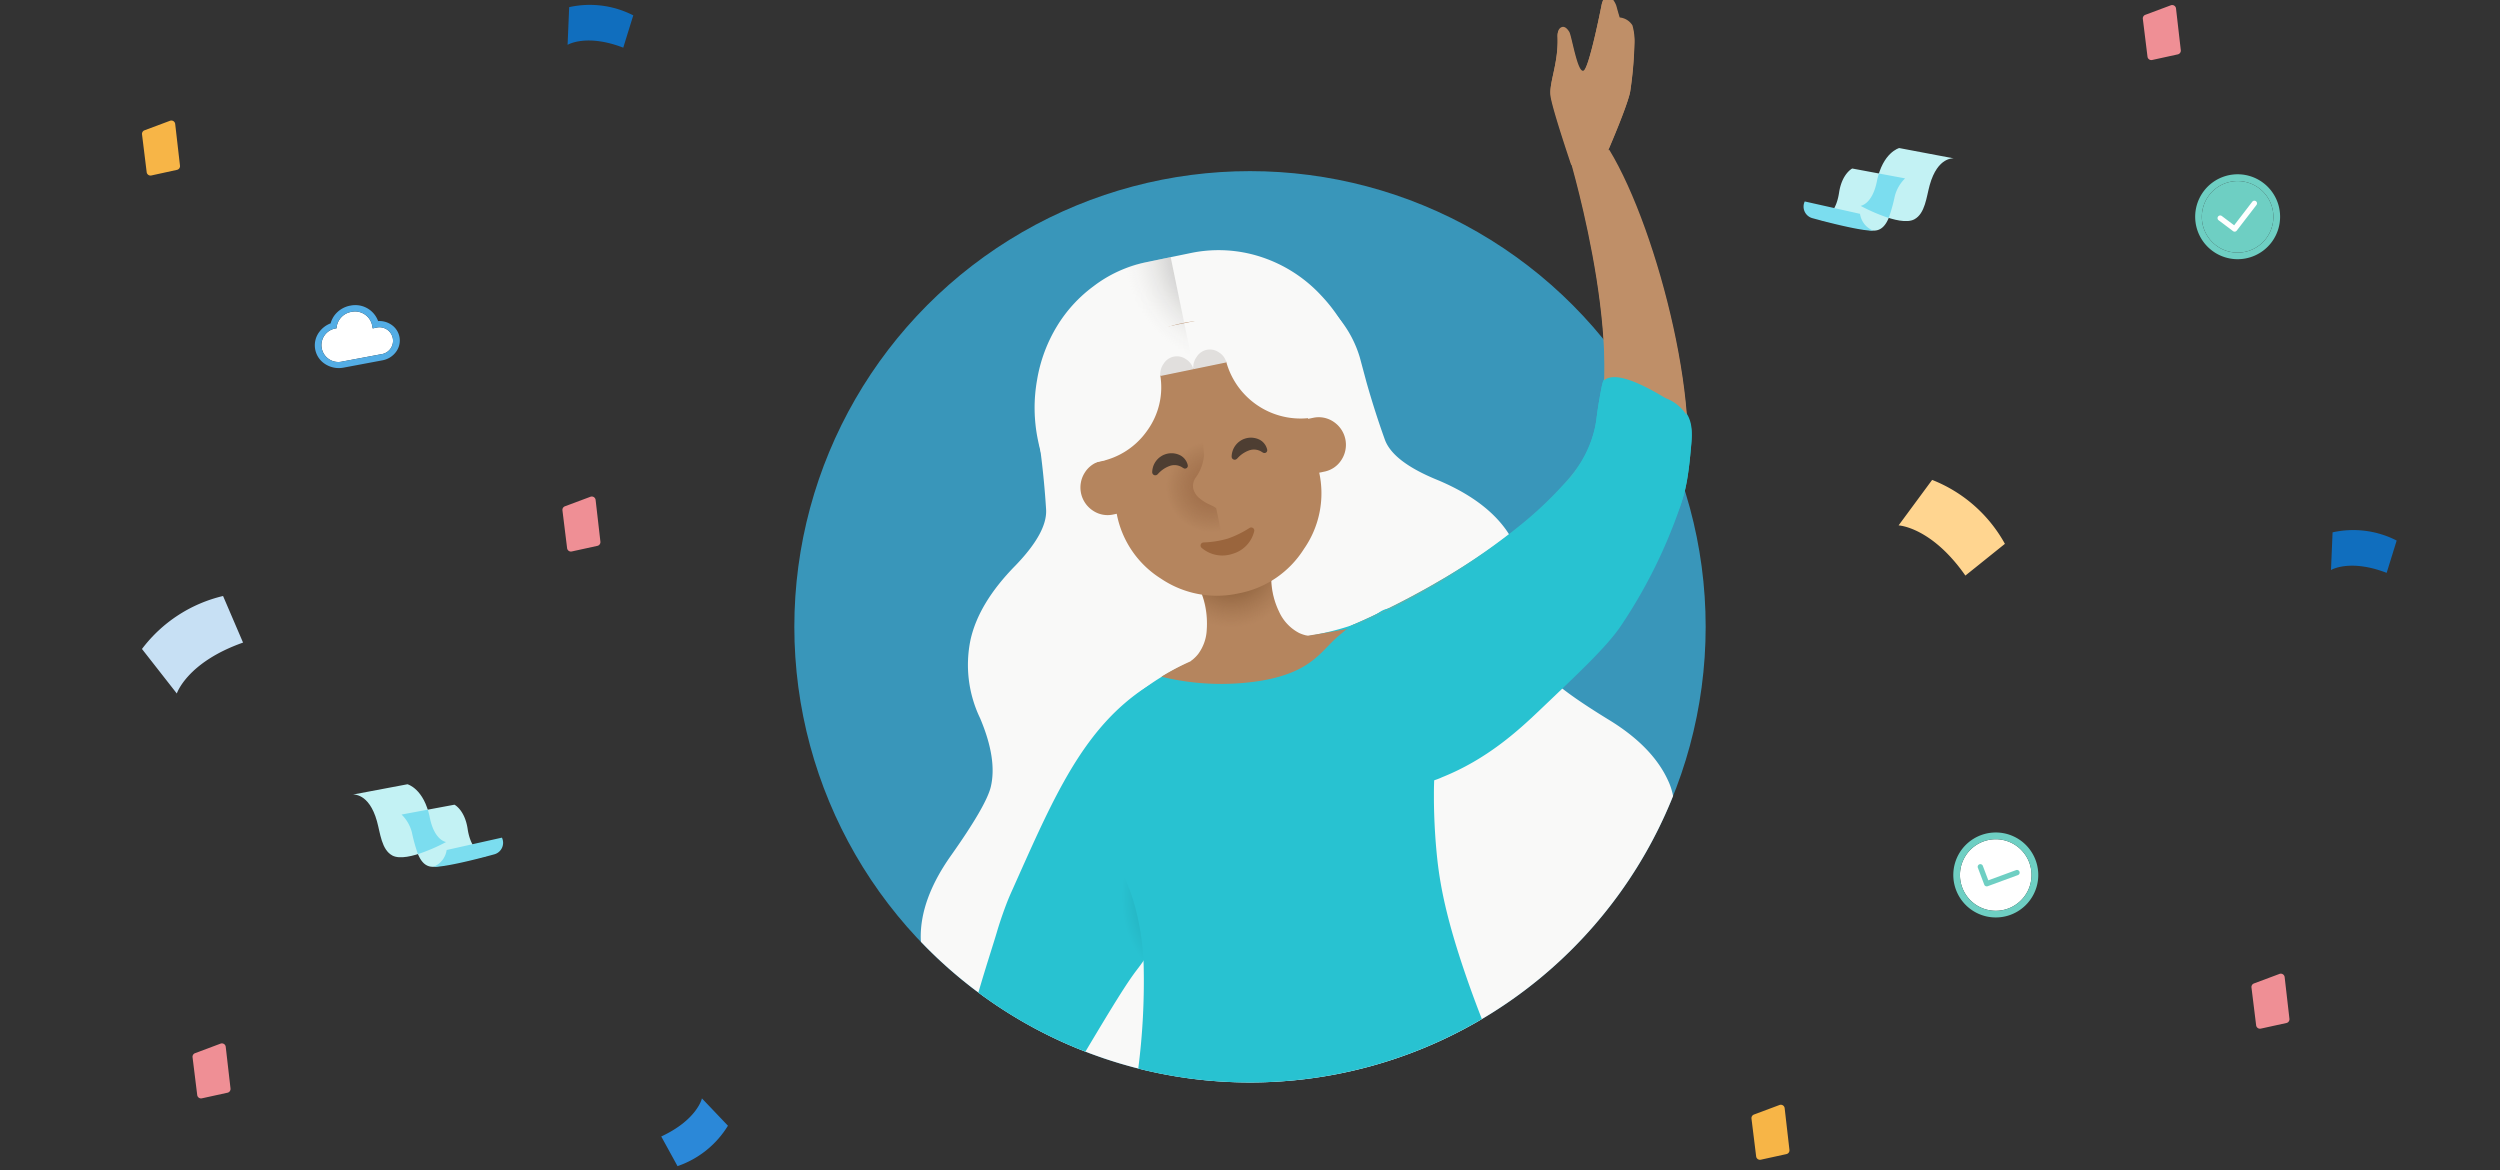 <svg xmlns="http://www.w3.org/2000/svg" xmlns:xlink="http://www.w3.org/1999/xlink" viewBox="0 0 470 220"><rect x="0" y="0" width="470" height="220" fill="#333333" stroke="none"/><defs><radialGradient id="radial-gradient" cx="-2390.234" cy="465.012" r="12.169" gradientTransform="matrix(0.977, -0.212, 0.205, 0.95, 2471.52, -842.34)" gradientUnits="userSpaceOnUse"><stop offset="0" stop-color="#603813" stop-opacity="0.85"/><stop offset="1" stop-color="#8a5d3b" stop-opacity="0"/></radialGradient><radialGradient id="radial-gradient-2" cx="-2389.659" cy="461.408" r="8.628" gradientTransform="matrix(0.979, -0.202, 0.2, 0.971, 2475.069, -839.22)" gradientUnits="userSpaceOnUse"><stop offset="0" stop-color="#9a6541" stop-opacity="0.847"/><stop offset="1" stop-color="#8a5d3b" stop-opacity="0"/></radialGradient><radialGradient id="radial-gradient-3" cx="-1866.244" cy="304.624" r="19.924" gradientTransform="matrix(-0.979, 0.202, -0.213, -1.035, -1530.875, 739.824)" gradientUnits="userSpaceOnUse"><stop offset="0" stop-color="#606060"/><stop offset="1" stop-color="#e1dfdd" stop-opacity="0"/></radialGradient><radialGradient id="radial-gradient-4" cx="224.035" cy="166.217" r="22.959" gradientTransform="translate(53.057 -109.89) rotate(11.85) scale(1 1.414)" gradientUnits="userSpaceOnUse"><stop offset="0" stop-color="#1e939e"/><stop offset="0.418" stop-color="#25b5c3"/><stop offset="0.562" stop-color="#28c2d1"/></radialGradient></defs><title>FRE-OneDrive-page8</title><g id="IMG_7" data-name="IMG 7"><path d="M106.707,8.43s3.506-2.148,10.464.531l1.884-6.072a17.9,17.9,0,0,0-12.049-1.544Z" style="fill:#106ebe"/><path d="M438.226,107.165s3.506-2.148,10.465.532l1.884-6.073a17.9,17.9,0,0,0-12.05-1.543Z" style="fill:#106ebe"/><path d="M26.7,25.27l.876,7.1a.725.725,0,0,0,.874.619l4.821-1.055a.723.723,0,0,0,.565-.79l-.9-7.839a.724.724,0,0,0-.973-.6l-4.8,1.793A.725.725,0,0,0,26.7,25.27Z" style="fill:#f7b547"/><path d="M329.28,210.305l.876,7.1a.725.725,0,0,0,.874.619l4.821-1.055a.724.724,0,0,0,.565-.79l-.9-7.839a.724.724,0,0,0-.973-.6l-4.8,1.793A.725.725,0,0,0,329.28,210.305Z" style="fill:#f7b547"/><path d="M402.854,3.558l.876,7.1a.724.724,0,0,0,.874.619l4.821-1.054a.725.725,0,0,0,.565-.791l-.9-7.838a.724.724,0,0,0-.973-.6l-4.8,1.793A.724.724,0,0,0,402.854,3.558Z" style="fill:#ef8f95"/><path d="M36.2,198.767l.877,7.1a.724.724,0,0,0,.873.619l4.822-1.055a.725.725,0,0,0,.565-.79l-.9-7.839a.724.724,0,0,0-.973-.6L36.663,198A.726.726,0,0,0,36.2,198.767Z" style="fill:#ef8f95"/><path d="M423.278,185.661l.876,7.1a.725.725,0,0,0,.874.619l4.821-1.055a.722.722,0,0,0,.565-.79l-.9-7.839a.725.725,0,0,0-.973-.6l-4.8,1.794A.723.723,0,0,0,423.278,185.661Z" style="fill:#ef8f95"/><path d="M33.24,130.379s1.91-5.86,12.453-9.572l-3.757-8.759a26.836,26.836,0,0,0-15.246,9.959Z" style="fill:#c7e0f4"/><path d="M356.932,98.776s6.158.269,12.559,9.432l7.432-5.967a26.829,26.829,0,0,0-13.681-12.019Z" style="fill:#ffd590"/><path d="M131.964,206.5s-.89,4.014-7.65,7.159l3.06,5.573a17.9,17.9,0,0,0,9.479-7.6Z" style="fill:#2b88d8"/><path d="M105.74,95.956l.876,7.1a.725.725,0,0,0,.874.619l4.821-1.055a.724.724,0,0,0,.565-.79l-.9-7.839a.724.724,0,0,0-.973-.6l-4.8,1.793A.725.725,0,0,0,105.74,95.956Z" style="fill:#ef8f95"/><circle cx="235" cy="117.838" r="85.665" style="fill:#3cc1f4;opacity:0.7"/><path d="M313.881,147.392q-2.772-6.747-11.259-11.972-9.891-6.04-12.093-8.969-3.213-4.309-3.263-12.654a23.145,23.145,0,0,0-4.174-14.261q-4.168-5.771-13.289-9.483-7.952-3.332-9.439-7.375-1.873-5.208-3.465-10.817l-1.248-4.645a21.111,21.111,0,0,0-10.059-12.5q-8.99-5.19-25.1-1.592-14.13,1.945-20.991,10.955a21.266,21.266,0,0,0-4.619,15.659l.691,4.76q.756,5.783,1.095,11.306.233,4.3-5.754,10.507-6.909,7.017-8.455,13.965a23.146,23.146,0,0,0,1.8,14.749q3.255,7.684,2.008,12.912-.865,3.563-7.561,13.021-5.73,8.154-5.607,15.449c.006.218.023.435.04.653a85.632,85.632,0,0,0,141.4-27.412A12.239,12.239,0,0,0,313.881,147.392Z" style="fill:#f9f9f8"/><g id="Layer1_2_FILL" data-name="Layer1 2 FILL"><path d="M295.432,30.738l5.83-.08s4.431-9.97,5.216-13.433a71.519,71.519,0,0,0,.8-8.915,10.707,10.707,0,0,0-.383-3.545,3.166,3.166,0,0,0-2.394-1.48q-.273-.867-.642-2.234a4.248,4.248,0,0,0-.856-1.411q-1.488-.625-1.847,1.027s-2.347,12.081-3.453,12.609-2.187-6.335-2.665-7.268q-.735-1.189-1.463-.9-.8.349-.721,1.761c.168,4.856-1.583,8.5-1.323,10.835S295.432,30.738,295.432,30.738Z" style="fill:#bf8f68"/></g><g id="Layer0_15_FILL" data-name="Layer0 15 FILL"><path d="M256.605,74.315A33.014,33.014,0,0,1,251.912,94.9a31.385,31.385,0,0,1-8.181,8.951,29.3,29.3,0,0,1-11.261,4.937l-.488.1a28.743,28.743,0,0,1-21.837-4.072,32.99,32.99,0,0,1-14.021-18.325,32.34,32.34,0,0,1-.985-3.721,29.819,29.819,0,0,1-.165-11.372,28.376,28.376,0,0,1,3.737-10.07,26.2,26.2,0,0,1,6.878-7.521,24.4,24.4,0,0,1,9.965-4.524l8.433-1.739a25.659,25.659,0,0,1,11.236.227,26.69,26.69,0,0,1,13.248,7.877,29.617,29.617,0,0,1,7.51,14.581A38.624,38.624,0,0,1,256.605,74.315Z" style="fill:#f9f9f8"/></g><g id="Layer1_23_FILL" data-name="Layer1 23 FILL"><path d="M208.651,86.306l-1.452.3a4.962,4.962,0,0,0-3.251,2.233A5.2,5.2,0,0,0,205.472,96a4.94,4.94,0,0,0,3.86.718l1.405-.289Z" style="fill:#b5855e"/></g><g id="Layer0_16_FILL" data-name="Layer0 16 FILL"><path d="M235.9,124.355a25.487,25.487,0,0,1-6.51.761,24.224,24.224,0,0,1-5.608-.772,7.066,7.066,0,0,0,1.463-1.374,8.253,8.253,0,0,0,1.62-4.539,16.517,16.517,0,0,0-1.747-8.675l-1.212-10.1,13.422-2.912,1.938,9.209a14.428,14.428,0,0,0,1.175,8.983A8.42,8.42,0,0,0,244.232,119a6.859,6.859,0,0,0,1.615.517A27.224,27.224,0,0,1,235.9,124.355Z" style="fill:#b5855e"/></g><g id="Layer0_17_FILL" data-name="Layer0 17 FILL"><path d="M235.134,122.769q-9.325,2-10.446,1.136a12.138,12.138,0,0,0,2.175-5.043,12.919,12.919,0,0,0-2.082-9.24l-.57-9.885,12.883-2q.953,4.578,1.9,9.156a14.524,14.524,0,0,0,1.816,8.739,14.091,14.091,0,0,0,3.736,4.181Q244.472,120.845,235.134,122.769Z" style="fill:url(#radial-gradient)"/></g><g id="Layer0_18_FILL" data-name="Layer0 18 FILL"><path d="M222.419,60.728a19.356,19.356,0,0,1,22.87,14.93L248,88.791a18.284,18.284,0,0,1-2.873,14.432,18.558,18.558,0,0,1-12.228,8.325l-.072.014a18.8,18.8,0,0,1-14.6-2.8,18.4,18.4,0,0,1-8.274-12.135L207.246,83.5a18.643,18.643,0,0,1,2.786-14.489,18.929,18.929,0,0,1,12.315-8.268Z" style="fill:#b5855e"/></g><g id="Layer0_21_FILL" data-name="Layer0 21 FILL"><path d="M229.887,101.545l-13.311,2.744-4.971-24.114,13.312-2.743Z" style="fill:url(#radial-gradient-2)"/></g><g id="Layer0_24_FILL" data-name="Layer0 24 FILL"><path d="M228.666,95.622q-.043-.21-1.246-.761a7.48,7.48,0,0,1-1.919-1.2,3.308,3.308,0,0,1-1.184-1.864,2.755,2.755,0,0,1,.518-2.068,8.236,8.236,0,0,0,1.525-4.238l-.165-1.855a17.405,17.405,0,0,1,2.405,7.787A25.678,25.678,0,0,1,228.666,95.622Z" style="fill:#b5855e"/></g><g id="Layer0_25_FILL" data-name="Layer0 25 FILL"><path d="M241.737,56.818q12.021,17.43,12.111,18.573a14.367,14.367,0,0,1-6.29,2.968,14.486,14.486,0,0,1-17.031-10.366l-12.4,2.557a13.857,13.857,0,0,1-2.437,10.383,14.211,14.211,0,0,1-9.037,5.859,14.366,14.366,0,0,1-7.412-.361q-.2-.613,2.25-11.29L203.964,64.6Z" style="fill:#f9f9f8"/></g><g id="Layer0_26_FILL" data-name="Layer0 26 FILL"><path d="M223.978,67.236l-10.454,2.155L209.63,50.5l10.454-2.155Z" style="fill:url(#radial-gradient-3)"/></g><g id="Layer0_27_FILL" data-name="Layer0 27 FILL"><path d="M224.353,69.411a3.312,3.312,0,0,1,.615-2.307,2.925,2.925,0,0,1,4.181-.862,3.1,3.1,0,0,1,1.407,1.89Z" style="fill:#e1dfdd"/></g><g id="Layer0_28_FILL" data-name="Layer0 28 FILL"><path d="M218.15,70.689a3.311,3.311,0,0,1,.615-2.306,2.925,2.925,0,0,1,4.181-.862,3.1,3.1,0,0,1,1.407,1.89Z" style="fill:#e1dfdd"/></g><g id="Layer1_23_FILL-2" data-name="Layer1 23 FILL"><path d="M245.42,78.849l1.452-.3a4.97,4.97,0,0,1,3.87.765,5.2,5.2,0,0,1,1.43,7.178,4.94,4.94,0,0,1-3.261,2.186l-1.405.29Z" style="fill:#b5855e"/></g><path d="M298.237,85.59c-11.611,18.444-43.928,31.887-43.928,31.887-5.821,2.986-7.155,12.178-2.945,17.3,4.013,4.884,10.434,8.646,16.236,5.952,0,0,37.925-16.188,48.419-47.057,4.76-14-4.109-50.091-13.465-65.495l-7.372,1.453S307.5,70.875,298.237,85.59Z" style="fill:#bf8f68"/><path d="M286.349,98.3a121.8,121.8,0,0,1-14.43,10.153,144.925,144.925,0,0,1-17.61,9.028c-5.821,2.985-7.155,12.177-2.945,17.3,4.013,4.882,10.434,8.645,16.236,5.951a134.574,134.574,0,0,0,20.274-11.953c5.574-3.984,10.486-7.539,15.839-13.588A64.573,64.573,0,0,0,315.9,95.06c1.28-3.616,1.521-6.019,2-10.826.287-2.847.283-4.712-.8-6.484a8.01,8.01,0,0,0-3.959-3.153c-7.333-4.458-10.248-4.405-11.5-3.35-.246.208-.367.523-.832,3.125-.654,3.661-.574,4.207-.9,5.76a21.526,21.526,0,0,1-2.832,6.945,25.141,25.141,0,0,1-3.045,3.9A70.572,70.572,0,0,1,286.349,98.3Z" style="fill:#28c2d1"/><path d="M223.951,130.357c-.958-.455-3.453.25-4.371-1.1-.355-.521-.207-.9-.5-1.154-.92-.8-4.441,1.375-7.524,4.01-9.429,8.058-14.524,20.2-21.228,35.167-.178.4-.636,1.386-1.152,2.743-.989,2.6-1.581,4.585-1.747,5.154-.609,2.09-1.951,6.128-3.5,11.438a85.485,85.485,0,0,0,20.125,11.1c4.954-8.308,7.728-12.852,9.689-15.4,4.757-6.182,10.46-16.853,14.494-36.541C231.882,141.053,229.415,132.95,223.951,130.357Z" style="fill:url(#radial-gradient-4)"/><path d="M275.379,182.806c-3.4-9.99-4.551-15.961-5.125-20.882a112.427,112.427,0,0,1-.665-14.048c.053-2.074.2-4.485.485-9.307.539-9.032.662-8.6.559-9.676-.647-6.784-4.613-14.38-8.813-14.545a4.16,4.16,0,0,0-2.4.7c-5.326,3.55-14.646,4.882-23.018,6.013-19.43,2.627-33.746,15.8-31.946,29.637a21.037,21.037,0,0,0,3.44,8.595,43.661,43.661,0,0,1,3.666,6.05,31.63,31.63,0,0,1,1.665,4.541,47.43,47.43,0,0,1,1.781,11.6A128.507,128.507,0,0,1,213.99,200.9a85.757,85.757,0,0,0,64.6-9.32C277.33,188.359,276.268,185.42,275.379,182.806Z" style="fill:#28c2d1"/><path d="M236.853,128.014c11.474-1.872,11.748-7.066,16.8-9.86-4.438.887-10.633,1.843-17.274,2.707a44.641,44.641,0,0,0-18.027,6.362A47.322,47.322,0,0,0,236.853,128.014Z" style="fill:#b5855e"/><g style="opacity:0.7"><path d="M216.616,88.775a3.631,3.631,0,0,1,5.218-3.2A2.793,2.793,0,0,1,223.3,87.46a.525.525,0,0,1-.405.624.518.518,0,0,1-.364-.054l-.165-.092a2.706,2.706,0,0,0-2.414-.358,5.433,5.433,0,0,0-2.281,1.548l-.094.083a.578.578,0,0,1-.961-.436Z" style="fill:#221f1f"/></g><g style="opacity:0.7"><path d="M231.549,85.847a3.63,3.63,0,0,1,5.217-3.2,2.788,2.788,0,0,1,1.466,1.887.525.525,0,0,1-.768.57l-.166-.092a2.706,2.706,0,0,0-2.414-.358A5.433,5.433,0,0,0,232.6,86.2l-.094.083a.578.578,0,0,1-.816-.052A.569.569,0,0,1,231.549,85.847Z" style="fill:#221f1f"/></g><path d="M226.283,101.98a18.337,18.337,0,0,0,4.515-.716,19.031,19.031,0,0,0,4.1-2l.033-.02a.579.579,0,0,1,.867.6,5.816,5.816,0,0,1-4.1,4.282,5.963,5.963,0,0,1-5.814-1.151.574.574,0,0,1,.357-.989Z" style="fill:#9a653d"/><circle cx="235" cy="117.991" r="85.665" style="fill:none"/><g id="Layer1_2_FILL-2" data-name="Layer1 2 FILL"><path d="M295.381,30.983l5.83-.081s4.432-9.97,5.217-13.432a71.731,71.731,0,0,0,.8-8.916,10.711,10.711,0,0,0-.383-3.545,3.16,3.16,0,0,0-2.394-1.479q-.273-.867-.641-2.235a4.3,4.3,0,0,0-.856-1.411q-1.49-.625-1.848,1.027s-2.347,12.082-3.453,12.609-2.187-6.335-2.665-7.267q-.735-1.19-1.463-.9-.8.348-.72,1.76c.168,4.856-1.584,8.5-1.324,10.835S295.381,30.983,295.381,30.983Z" style="fill:#bf8f68"/></g><path d="M298.187,85.835c-11.612,18.443-43.929,31.887-43.929,31.887-.236,1.878-.516,4.556-.656,7.788-.19,4.41-.285,6.614.258,8.141,1.96,5.512,10.969,6.967,13.689,7.324,0,0,37.925-16.188,48.419-47.057,4.76-14-4.109-50.091-13.465-65.495l-7.372,1.453S307.451,71.119,298.187,85.835Z" style="fill:#bf8f68"/><path d="M286.3,98.541a121.824,121.824,0,0,1-14.43,10.154,145.04,145.04,0,0,1-17.61,9.027c-5.487,2.353-4.867,11.6-2.945,17.3,2.273,6.735,8.845,12.412,15.262,12.229a12.447,12.447,0,0,0,4.555-1.139c8.374-3.357,14.2-8.668,18.2-12.477,8.235-7.83,12.352-11.745,15.119-15.56a95.851,95.851,0,0,0,11.4-22.773c.491-1.425.846-2.778.869-2.871a56.2,56.2,0,0,0,1.136-7.955c.287-2.846.283-4.712-.8-6.484a8.018,8.018,0,0,0-3.96-3.153c-7.333-4.458-10.248-4.4-11.5-3.35-.247.208-.368.523-.833,3.125-.654,3.661-.574,4.208-.9,5.761a21.533,21.533,0,0,1-2.831,6.944,25.154,25.154,0,0,1-3.045,3.9A70.582,70.582,0,0,1,286.3,98.541Z" style="fill:#28c2d1"/><path d="M66.323,149.381s3.039-.4,4.548,5.022c.623,2.234.856,5.344,2.891,6.435,2.787,1.493,10.1-2.539,10.1-2.539s-2.19-.248-3.066-4.6c-1.095-5.451-4.189-6.259-4.189-6.259Z" style="fill:#c3f2f4"/><path d="M75.5,153.134a7.157,7.157,0,0,1,1.932,3.328c.7,2.731,1.244,6.763,4.234,6.482,2.032-.191,9.709-2,9.709-2s-2.757-.433-3.457-5.1c-.54-3.6-2.477-4.562-2.477-4.562Z" style="fill:#c3f2f4"/><path d="M83.866,158.3a33.152,33.152,0,0,1-5.292,2.274,31.637,31.637,0,0,1-1.145-4.111,7.154,7.154,0,0,0-1.933-3.328l4.927-.918A14.255,14.255,0,0,1,80.8,153.7C81.676,158.051,83.866,158.3,83.866,158.3Z" style="fill:#7bddef"/><path d="M94.362,157.476,83.971,159.8a3.99,3.99,0,0,1-2.489,3.158c2.669.121,11.537-2.37,11.537-2.37A2.247,2.247,0,0,0,94.362,157.476Z" style="fill:#7bddef"/><path d="M367.332,29.779s-3.039-.4-4.548,5.022c-.622,2.234-.855,5.344-2.891,6.434-2.787,1.493-10.1-2.538-10.1-2.538s2.19-.249,3.065-4.605c1.095-5.45,4.189-6.258,4.189-6.258Z" style="fill:#c3f2f4"/><path d="M358.159,33.532a7.154,7.154,0,0,0-1.933,3.328c-.7,2.731-1.244,6.762-4.233,6.482-2.033-.191-9.71-2-9.71-2s2.758-.434,3.457-5.1c.541-3.6,2.477-4.563,2.477-4.563Z" style="fill:#c3f2f4"/><path d="M349.79,38.7a33.06,33.06,0,0,0,5.291,2.273,31.623,31.623,0,0,0,1.145-4.11,7.154,7.154,0,0,1,1.933-3.328l-4.926-.919a14.313,14.313,0,0,0-.378,1.479C351.98,38.448,349.79,38.7,349.79,38.7Z" style="fill:#7bddef"/><path d="M339.293,37.873,349.684,40.2a3.988,3.988,0,0,0,2.489,3.157c-2.669.121-11.537-2.369-11.537-2.369A2.248,2.248,0,0,1,339.293,37.873Z" style="fill:#7bddef"/><path d="M70.723,61.606c-.09.017-.654.136-.654.136l-.117-.622a3.275,3.275,0,0,0-3.9-2.485,3.332,3.332,0,0,0-2.784,3.086l-.062.01a3.175,3.175,0,1,0,1.17,6.23l7.286-1.368a2.542,2.542,0,1,0-.937-4.987Z" style="fill:#fff"/><path d="M66.05,58.635a3.275,3.275,0,0,1,3.9,2.485l.117.622s.564-.119.654-.136a2.542,2.542,0,1,1,.937,4.987l-7.286,1.368a3.175,3.175,0,1,1-1.17-6.23l.062-.01a3.332,3.332,0,0,1,2.784-3.086m-.195-1.178a4.84,4.84,0,0,0-2.713,1.516,4.408,4.408,0,0,0-.979,1.817,4.689,4.689,0,0,0-2.141,1.623,4.177,4.177,0,0,0,1.136,6.048,4.751,4.751,0,0,0,3.458.649L71.9,67.742a4.063,4.063,0,0,0,2.553-1.591,3.572,3.572,0,0,0-.971-5.167,4.013,4.013,0,0,0-2.4-.623,4.551,4.551,0,0,0-5.23-2.9Z" style="fill:#53ade5"/><path d="M427.338,39.874a6.726,6.726,0,1,1-7.561-5.773A6.726,6.726,0,0,1,427.338,39.874Z" style="fill:#6ecfc3"/><path d="M419.777,34.1a6.726,6.726,0,1,1-5.772,7.559,6.727,6.727,0,0,1,5.772-7.559m-.169-1.263a7.982,7.982,0,1,0,3.171.21,7.942,7.942,0,0,0-3.171-.21Z" style="fill:#6ecfc3"/><path d="M420.112,43.553a.5.5,0,0,1-.3-.1L417.1,41.408a.5.5,0,1,1,.6-.8l2.319,1.746,3.392-4.41a.5.5,0,1,1,.792.609l-3.693,4.8A.5.5,0,0,1,420.112,43.553Z" style="fill:#fff"/><path d="M381.313,167.306A6.725,6.725,0,1,1,378,158.389,6.725,6.725,0,0,1,381.313,167.306Z" style="fill:#fff"/><path d="M378,158.389a6.726,6.726,0,1,1-8.915,3.312A6.726,6.726,0,0,1,378,158.389m.531-1.158a7.987,7.987,0,1,0,2.569,1.87,7.933,7.933,0,0,0-2.569-1.87Z" style="fill:#6ecfc3"/><path d="M373.506,166.637a.5.5,0,0,1-.468-.322l-1.2-3.177a.5.5,0,1,1,.936-.356L373.8,165.5l5.222-1.92a.5.5,0,0,1,.346.94l-5.687,2.09A.525.525,0,0,1,373.506,166.637Z" style="fill:#6ecfc3"/></g></svg>